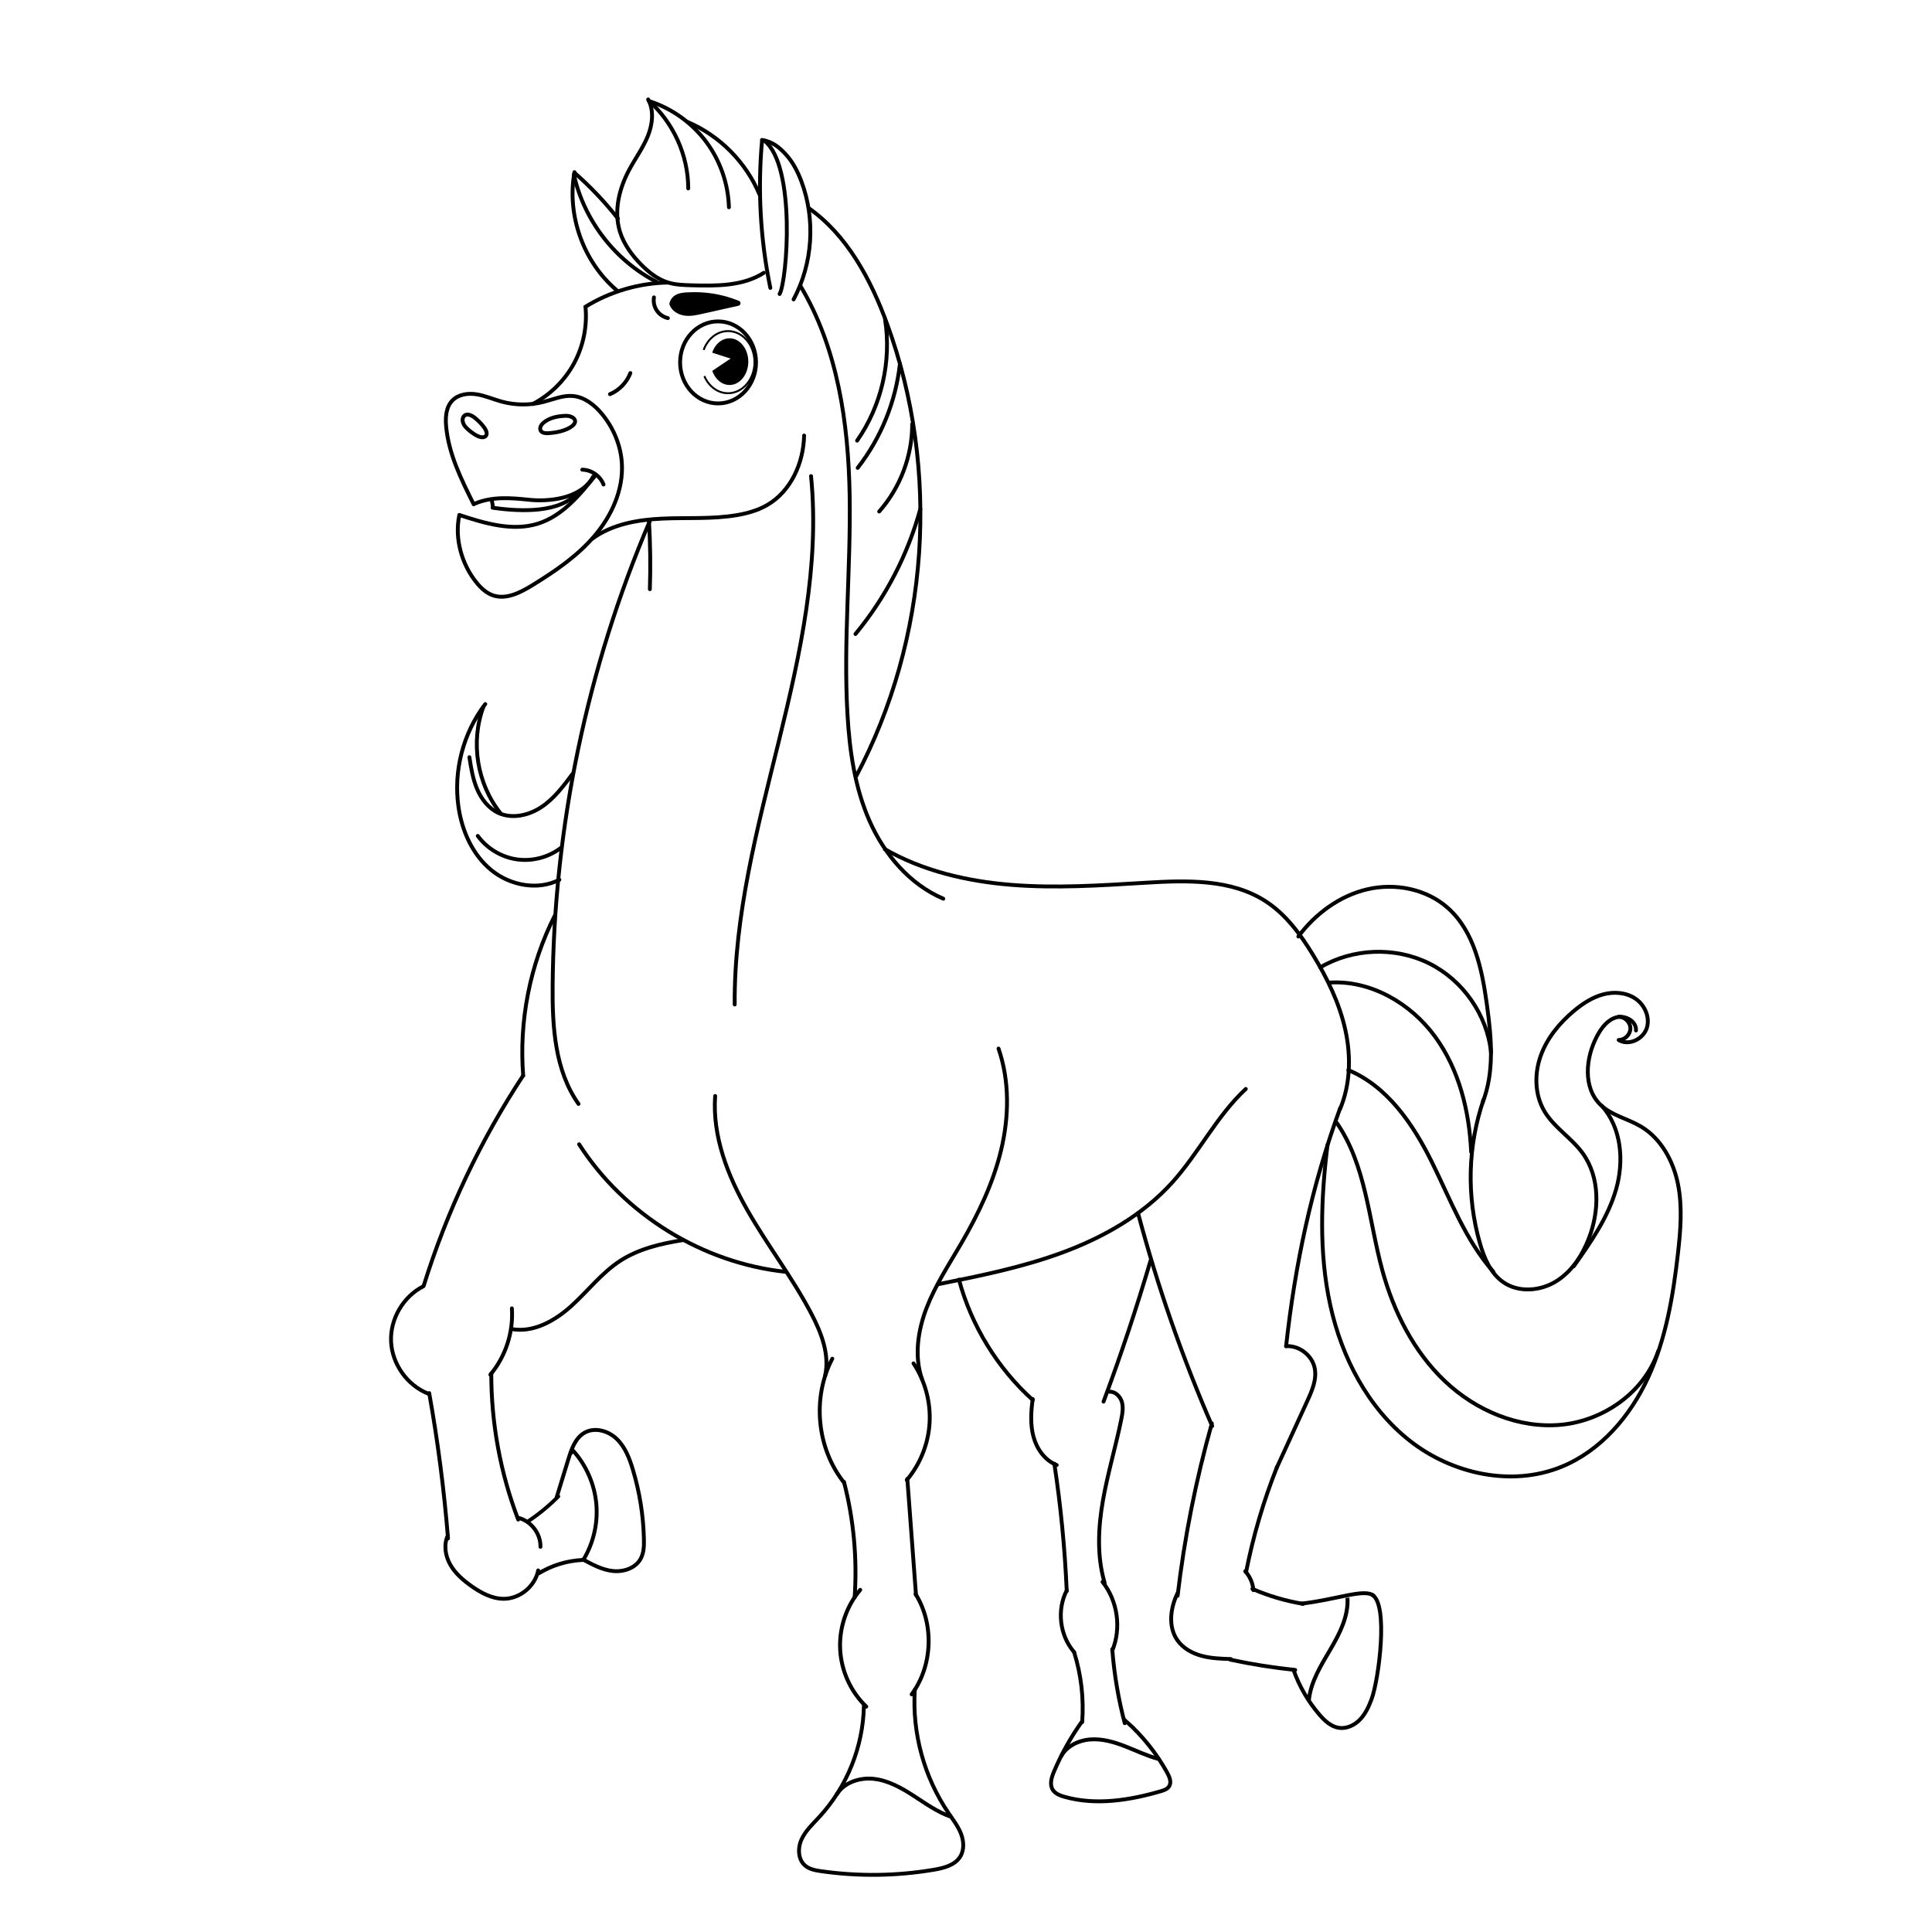 <?xml version="1.0" encoding="utf-8"?>
<!-- Generator: Adobe Illustrator 27.5.0, SVG Export Plug-In . SVG Version: 6.00 Build 0)  -->
<svg version="1.1" xmlns="http://www.w3.org/2000/svg" xmlns:xlink="http://www.w3.org/1999/xlink" x="0px" y="0px"
	 viewBox="0 0 500 500" style="enable-background:new 0 0 500 500;" xml:space="preserve">
<g id="BACKGROUND">
	<rect style="fill:#FFFFFF;" width="500" height="500"/>
</g>
<g id="OBJECTS">
	<g>
		<path style="fill:none;stroke:#000000;stroke-linecap:round;stroke-linejoin:round;stroke-miterlimit:10;" d="M122.596,130.519
			c-3.208-6.405-6.472-12.999-7.135-20.131c-0.22-2.368-0.051-5.01,1.597-6.725c1.56-1.623,4.064-1.968,6.287-1.615
			c2.223,0.354,4.305,1.293,6.477,1.885c3.51,0.957,7.269,0.99,10.796,0.092c2.525-0.643,5.019-1.761,7.615-1.542
			c3.02,0.255,5.609,2.298,7.544,4.631c3.001,3.617,4.898,8.172,5.166,12.864c0.391,6.847-2.672,13.553-7.126,18.768
			c-4.454,5.215-10.218,9.129-16.061,12.719c-3.088,1.897-6.745,3.788-10.174,2.614c-1.701-0.582-3.078-1.861-4.215-3.253
			c-3.904-4.781-5.784-11.51-4.488-17.545"/>
		<path style="fill:none;stroke:#000000;stroke-linecap:round;stroke-linejoin:round;stroke-miterlimit:10;" d="M118.879,133.281
			c6.608,2.155,13.748,4.32,20.376,2.226c6.295-1.989,10.791-7.406,14.915-12.56"/>
		<path style="fill:none;stroke:#000000;stroke-linecap:round;stroke-linejoin:round;stroke-miterlimit:10;" d="M122.959,130.317
			c4.356-1.849,9.199-1.487,13.905-0.982c4.861,0.522,13.433-0.072,16.664-6.006"/>
		<path style="fill:none;stroke:#000000;stroke-linecap:round;stroke-linejoin:round;stroke-miterlimit:10;" d="M127.286,129.462
			c0.091,0.747,0.217,1.102,0.309,1.849"/>
		<path style="fill:none;stroke:#000000;stroke-linecap:round;stroke-linejoin:round;stroke-miterlimit:10;" d="M127.471,131.399
			c5.07,0.707,16.232,1.887,21.441-3.322"/>
		<path style="fill:none;stroke:#000000;stroke-linecap:round;stroke-linejoin:round;stroke-miterlimit:10;" d="M150.692,121.554
			c2.372,0.034,4.648,1.621,5.499,3.835"/>
		<path style="fill:none;stroke:#000000;stroke-miterlimit:10;" d="M120.16,110.077c-0.246-0.422-0.441-0.89-0.445-1.378
			c-0.004-0.488,0.214-0.999,0.635-1.246c0.59-0.346,1.346-0.09,1.939,0.251c0.924,0.532,4.491,3.7,3.498,5.041
			C124.606,114.338,120.721,111.037,120.16,110.077z"/>
		<path style="fill:none;stroke:#000000;stroke-miterlimit:10;" d="M141.84,112.113c-0.713,0.041-1.566-0.049-1.911-0.675
			c-0.387-0.702,0.153-1.563,0.771-2.074c1.555-1.286,3.663-1.684,5.68-1.752c1.817-0.062,3.51,1.237,1.665,2.67
			C146.449,111.522,143.797,112.002,141.84,112.113z"/>
		<path style="fill:none;stroke:#000000;stroke-miterlimit:10;" d="M137.641,104.673c4.6-2.338,8.462-6.102,10.917-10.64
			c2.455-4.538,3.492-9.831,2.932-14.96"/>
		<path style="fill:none;stroke:#000000;stroke-miterlimit:10;" d="M151.332,79.505c6.458-4.038,14.032-6.269,21.647-6.377"/>
		<path style="fill:none;stroke:#000000;stroke-linecap:round;stroke-linejoin:round;stroke-miterlimit:10;" d="M167.741,25.733
			c1.566,2.897,1.131,6.508-0.116,9.556c-1.246,3.048-3.221,5.735-4.779,8.637c-2.632,4.902-4.053,10.761-2.397,16.072
			c1.008,3.232,3.081,6.04,5.457,8.451c1.97,1.998,4.24,3.806,6.917,4.645c1.971,0.617,4.066,0.681,6.13,0.739
			c6.439,0.183,13.322,0.249,18.74-3.236"/>
		<path style="fill:none;stroke:#000000;stroke-linecap:round;stroke-linejoin:round;stroke-miterlimit:10;" d="M159.512,75.04
			c-8.578-7.34-12.859-19.377-10.842-30.485"/>
		<path style="fill:none;stroke:#000000;stroke-linecap:round;stroke-linejoin:round;stroke-miterlimit:10;" d="M148.666,44.707
			c4.113,3.589,7.887,7.566,11.255,11.861"/>
		<path style="fill:none;stroke:#000000;stroke-linecap:round;stroke-linejoin:round;stroke-miterlimit:10;" d="M148.531,45.209
			c2.59,11.8,10.679,22.272,21.441,27.761"/>
		<path style="fill:none;stroke:#000000;stroke-linecap:round;stroke-linejoin:round;stroke-miterlimit:10;" d="M167.862,26.047
			c6.415,5.667,10.246,14.152,10.252,22.712"/>
		<path style="fill:none;stroke:#000000;stroke-linecap:round;stroke-linejoin:round;stroke-miterlimit:10;" d="M168.339,26.28
			c5.736,1.914,10.857,5.626,14.461,10.481c3.604,4.856,5.673,10.833,5.843,16.877"/>
		<path style="fill:none;stroke:#000000;stroke-linecap:round;stroke-linejoin:round;stroke-miterlimit:10;" d="M178,31.59
			c8.275,3.543,15.072,10.406,18.536,18.715"/>
		<path style="fill:none;stroke:#000000;stroke-linecap:round;stroke-linejoin:round;stroke-miterlimit:10;" d="M199.361,74.505
			c-2.586-12.558-3.307-25.498-2.13-38.266"/>
		<path style="fill:none;stroke:#000000;stroke-linecap:round;stroke-linejoin:round;stroke-miterlimit:10;" d="M197.231,36.239
			c2.61,0.379,4.469,1.871,6.235,3.829c1.767,1.958,2.983,4.355,3.914,6.822c3.721,9.857,2.974,21.305-1.998,30.594"/>
		<path style="fill:none;stroke:#000000;stroke-linecap:round;stroke-linejoin:round;stroke-miterlimit:10;" d="M197.769,36.363
			c8.325,6.521,5.922,36.42,3.995,39.722"/>
		<path style="stroke:#000000;stroke-width:1.335;stroke-linecap:round;stroke-linejoin:round;stroke-miterlimit:10;" d="
			M190.979,78.475c-3.154,0.705-6.309,1.409-9.463,2.114c-1.4,0.313-2.838,0.627-4.259,0.43c-1.421-0.198-2.846-1.02-3.349-2.364
			c0.159-0.804,0.73-1.508,1.475-1.848c0.745-0.34,1.579-0.425,2.397-0.474C182.372,76.062,186.715,76.748,190.979,78.475z"/>
		<path style="fill:none;stroke:#000000;stroke-linecap:round;stroke-linejoin:round;stroke-miterlimit:10;" d="M157.86,102.013
			c2.4-1.01,4.354-3.034,5.278-5.468"/>
		<path style="fill:none;stroke:#000000;stroke-linecap:round;stroke-linejoin:round;stroke-miterlimit:10;" d="M153.311,139.404
			c5.163-3.77,11.785-4.907,18.172-5.191c6.387-0.284,12.835,0.17,19.14-0.886c2.744-0.46,5.472-1.218,7.884-2.605
			c6.163-3.547,9.452-10.894,9.594-18.003"/>
		<ellipse style="fill:none;stroke:#000000;stroke-miterlimit:10;" cx="185.835" cy="93.791" rx="9.824" ry="10.615"/>
		
			<ellipse style="fill:none;stroke:#000000;stroke-width:0.5;stroke-miterlimit:10;" cx="188.407" cy="93.725" rx="6.857" ry="8.044"/>
		<path d="M188.802,99.637c-2.678,0-4.857-2.712-4.857-6.044c0-3.333,2.179-6.044,4.857-6.044c2.678,0,4.857,2.711,4.857,6.044
			C193.659,96.926,191.481,99.637,188.802,99.637z"/>
		<path style="fill:none;stroke:#000000;stroke-linecap:round;stroke-linejoin:round;stroke-miterlimit:10;" d="M207.083,73.88
			c9.699,16.165,12.497,35.562,12.808,54.411c0.311,18.849-1.653,37.715-0.57,56.535c0.543,9.448,1.895,18.994,5.722,27.649
			c3.827,8.655,10.378,16.402,19.085,20.107"/>
		<path style="fill:none;stroke:#000000;stroke-miterlimit:10;" d="M209.181,53.778c10.08,7.068,16.177,18.523,20.41,30.084
			c13.856,37.842,10.852,81.514-8.053,117.104"/>
		<path style="fill:none;stroke:#000000;stroke-linecap:round;stroke-linejoin:round;stroke-miterlimit:10;" d="M229.05,82.644
			c1.722,10.872-0.927,22.374-7.232,31.397"/>
		<path style="fill:none;stroke:#000000;stroke-linecap:round;stroke-linejoin:round;stroke-miterlimit:10;" d="M232.901,94.134
			c-1.065,9.759-4.893,19.201-10.926,26.945"/>
		<path style="fill:none;stroke:#000000;stroke-linecap:round;stroke-linejoin:round;stroke-miterlimit:10;" d="M236.077,109.747
			c0.019,8.244-3.082,16.458-8.544,22.633"/>
		<path style="fill:none;stroke:#000000;stroke-linecap:round;stroke-linejoin:round;stroke-miterlimit:10;" d="M238.176,131.718
			c-3.217,11.815-8.981,22.929-16.784,32.365"/>
		<path style="fill:none;stroke:#000000;stroke-linecap:round;stroke-linejoin:round;stroke-miterlimit:10;" d="M149.717,285.693
			c-6.118-8.656-6.786-19.939-6.697-30.538c0.345-41.205,8.934-82.325,25.113-120.223"/>
		<path style="fill:none;stroke:#000000;stroke-linecap:round;stroke-linejoin:round;stroke-miterlimit:10;" d="M167.943,134.668
			c0.358,5.928,0.438,11.872,0.24,17.807"/>
		<path style="fill:none;stroke:#000000;stroke-linecap:round;stroke-linejoin:round;stroke-miterlimit:10;" d="M190.139,259.963
			c-0.173-23.125,5.91-45.774,11.441-68.228c5.531-22.454,10.586-45.51,8.317-68.523"/>
		<path style="fill:none;stroke:#000000;stroke-linecap:round;stroke-linejoin:round;stroke-miterlimit:10;" d="M144.765,227.676
			c-5.574,2.877-12.744,1.488-17.603-2.479c-4.859-3.967-7.59-10.1-8.498-16.307c-1.366-9.335,1.188-19.181,6.92-26.674"/>
		<path style="fill:none;stroke:#000000;stroke-linecap:round;stroke-linejoin:round;stroke-miterlimit:10;" d="M121.481,195.964
			c0.436,2.794,0.881,5.621,1.984,8.224s2.948,5.004,5.514,6.191c3.563,1.649,7.901,0.655,11.164-1.53
			c3.263-2.184,5.672-5.398,8.016-8.548"/>
		<path style="fill:none;stroke:#000000;stroke-linecap:round;stroke-linejoin:round;stroke-miterlimit:10;" d="M129.569,210.516
			c-6.111-7.598-7.867-18.471-4.458-27.606"/>
		<path style="fill:none;stroke:#000000;stroke-miterlimit:10;" d="M143.624,236.86c-6.501,12.82-9.374,27.455-8.201,41.781"/>
		<path style="fill:none;stroke:#000000;stroke-miterlimit:10;" d="M135.506,278.174c-11.139,16.881-19.879,35.343-25.877,54.658"/>
		<path style="fill:none;stroke:#000000;stroke-linecap:round;stroke-miterlimit:10;" d="M109.563,332.895
			c-5.201,2.629-8.61,8.453-8.356,14.275c0.254,5.822,4.158,11.327,9.568,13.493"/>
		<path style="fill:none;stroke:#000000;stroke-linecap:round;stroke-miterlimit:10;" d="M111.076,360.535
			c2.231,12.451,3.857,25.01,4.871,37.618"/>
		<path style="fill:none;stroke:#000000;stroke-linecap:round;stroke-linejoin:round;stroke-miterlimit:10;" d="M115.896,397.375
			c-1.106,2.372-0.666,5.253,0.622,7.531c1.288,2.278,3.325,4.037,5.46,5.55c2.482,1.758,5.305,3.293,8.346,3.312
			c4.188,0.026,8.162-3.233,8.956-7.346"/>
		<path style="fill:none;stroke:#000000;stroke-linecap:round;stroke-linejoin:round;stroke-miterlimit:10;" d="M139.392,407.2
			c3.398-2.078,7.324-3.285,11.303-3.476"/>
		<path style="fill:none;stroke:#000000;stroke-linecap:round;stroke-linejoin:round;stroke-miterlimit:10;" d="M139.869,400.32
			c0.093-3.438-2.482-6.763-5.834-7.533"/>
		<path style="fill:none;stroke:#000000;stroke-linecap:round;stroke-linejoin:round;stroke-miterlimit:10;" d="M134.107,393.262
			c-4.612-12.046-6.986-24.946-6.964-37.845"/>
		<path style="fill:none;stroke:#000000;stroke-linecap:round;stroke-miterlimit:10;" d="M126.903,355.769
			c3.955-4.728,5.995-11.013,5.571-17.163"/>
		<path style="fill:none;stroke:#000000;stroke-linecap:round;stroke-miterlimit:10;" d="M132.381,343.952
			c5.659,1.037,11.264-2.141,15.524-6.006c4.261-3.865,7.827-8.561,12.659-11.682c4.831-3.12,10.59-4.442,16.27-5.339"/>
		
			<path style="fill:none;stroke:#000000;stroke-width:0.965;stroke-linecap:round;stroke-linejoin:round;stroke-miterlimit:10;" d="
			M136.848,393.596c2.775-1.866,5.341-3.991,7.646-6.333"/>
		<path style="fill:none;stroke:#000000;stroke-linecap:round;stroke-linejoin:round;stroke-miterlimit:10;" d="M144.066,387.505
			c1.007-3.283,2.013-6.565,3.02-9.848c0.809-2.64,1.811-5.527,4.215-6.884c2.624-1.481,6.106-0.49,8.284,1.592
			s3.309,5.014,4.181,7.899c1.769,5.856,2.741,11.952,2.88,18.067c0.04,1.751-0.009,3.589-0.864,5.118
			c-1.35,2.417-4.435,3.423-7.187,3.124c-2.752-0.299-5.264-1.648-7.696-2.971"/>
		<path style="fill:none;stroke:#000000;stroke-miterlimit:10;" d="M150.752,404.042c2.736-4.34,4.015-9.582,3.585-14.694
			c-0.429-5.112-2.565-10.067-5.986-13.89c-0.221,0.221-0.442,0.441-0.663,0.662"/>
		<path style="fill:none;stroke:#000000;stroke-linecap:round;stroke-linejoin:round;stroke-miterlimit:10;" d="M149.874,296.142
			c11.716,18.241,31.97,30.733,53.529,33.015"/>
		<path style="fill:none;stroke:#000000;stroke-linecap:round;stroke-linejoin:round;stroke-miterlimit:10;" d="M185.082,283.644
			c-0.748,10.419,3.246,20.634,8.433,29.701c5.187,9.067,11.619,17.398,16.467,26.651c2.597,4.958,4.772,10.584,3.557,16.048"/>
		<path style="fill:none;stroke:#000000;stroke-linecap:round;stroke-linejoin:round;stroke-miterlimit:10;" d="M215.399,351.632
			c-5.274,10.05-4.038,23.16,3.021,32.048"/>
		<path style="fill:none;stroke:#000000;stroke-linecap:round;stroke-linejoin:round;stroke-miterlimit:10;" d="M218.413,383.487
			c2.523,9.728,3.461,19.866,2.766,29.892"/>
		
			<path style="fill:none;stroke:#000000;stroke-width:1.013;stroke-linecap:round;stroke-linejoin:round;stroke-miterlimit:10;" d="
			M222.618,411.461c-3.573,4.202-5.475,9.861-5.185,15.432c0.29,5.571,2.767,10.99,6.755,14.778"/>
		
			<path style="fill:none;stroke:#000000;stroke-width:0.996;stroke-linecap:round;stroke-linejoin:round;stroke-miterlimit:10;" d="
			M223.578,441.389c-0.17,10.6-4.381,21.088-11.602,28.899c-1.674,1.81-3.54,3.536-4.553,5.778
			c-1.013,2.242-0.913,5.219,0.992,6.789c1.12,0.924,2.632,1.197,4.073,1.404c9.686,1.391,19.591,1.263,29.237-0.379
			c2.551-0.434,5.359-1.153,6.743-3.324c1.115-1.748,0.987-4.046,0.242-5.977c-0.745-1.932-2.031-3.6-3.199-5.313
			c-6.346-9.311-9.479-20.738-8.76-31.957"/>
		
			<path style="fill:none;stroke:#000000;stroke-width:1.008;stroke-linecap:round;stroke-linejoin:round;stroke-miterlimit:10;" d="
			M235.941,438.498c5.445-7.368,5.865-18.185,1.007-25.969"/>
		<path style="fill:none;stroke:#000000;stroke-linecap:round;stroke-linejoin:round;stroke-miterlimit:10;" d="M237.058,412.786
			c-0.747-10.02-1.495-20.041-2.242-30.061"/>
		<path style="fill:none;stroke:#000000;stroke-linecap:round;stroke-linejoin:round;stroke-miterlimit:10;" d="M234.673,383.049
			c3.487-4.134,5.591-9.414,5.902-14.813c0.311-5.399-1.172-10.886-4.161-15.393"/>
		<path style="fill:none;stroke:#000000;stroke-linecap:round;stroke-linejoin:round;stroke-miterlimit:10;" d="M238.599,356.898
			c-2.032-5.956-1.057-12.585,1.215-18.453c2.272-5.868,5.763-11.167,8.93-16.605c4.449-7.641,8.321-15.709,10.367-24.31
			c2.046-8.602,2.188-17.804-0.696-26.162"/>
		<path style="fill:none;stroke:#000000;stroke-width:1.007;stroke-miterlimit:10;" d="M216.494,464.505
			c1.853-3.202,6.006-4.564,9.719-4.131c3.713,0.433,7.073,2.329,10.198,4.352c3.126,2.023,6.19,4.24,9.719,5.458"/>
		<path style="fill:none;stroke:#000000;stroke-linecap:round;stroke-linejoin:round;stroke-miterlimit:10;" d="M242.698,332.375
			c11.001-2.203,22.057-4.421,32.569-8.342c10.512-3.922,20.547-9.657,28.073-17.978c6.906-7.635,11.527-17.226,19.068-24.234"/>
		<path style="fill:none;stroke:#000000;stroke-linecap:round;stroke-linejoin:round;stroke-miterlimit:10;" d="M248.179,331.174
			c3.22,11.923,9.941,22.879,19.11,31.152"/>
		<path style="fill:none;stroke:#000000;stroke-linecap:round;stroke-linejoin:round;stroke-miterlimit:10;" d="M267.263,362.067
			c-0.439,3.246-0.656,6.597,0.201,9.759s2.953,6.135,6.006,7.325"/>
		<path style="fill:none;stroke:#000000;stroke-linecap:round;stroke-linejoin:round;stroke-miterlimit:10;" d="M272.864,378.815
			c1.656,10.923,2.727,21.935,3.207,32.972"/>
		<path style="fill:none;stroke:#000000;stroke-linecap:round;stroke-linejoin:round;stroke-miterlimit:10;" d="M276.073,411.582
			c-2.614,5.062-1.825,11.681,1.906,15.987"/>
		<path style="fill:none;stroke:#000000;stroke-linecap:round;stroke-linejoin:round;stroke-miterlimit:10;" d="M277.987,427.602
			c1.827,5.823,2.538,11.994,2.081,18.08"/>
		<path style="fill:none;stroke:#000000;stroke-miterlimit:10;" d="M280.078,445.435c-2.901,4.051-5.352,8.424-7.293,13.013
			c-0.639,1.511-1.205,3.319-0.347,4.717c0.641,1.044,1.89,1.521,3.069,1.853c8.105,2.281,16.801,0.907,24.885-1.446
			c0.821-0.239,1.708-0.538,2.169-1.258c0.677-1.057,0.118-2.446-0.489-3.545c-2.731-4.951-6.305-9.435-10.523-13.202
			c0.07,0.174,0.14,0.347,0.21,0.521"/>
		<path style="fill:none;stroke:#000000;stroke-linecap:round;stroke-linejoin:round;stroke-miterlimit:10;" d="M291.078,445.959
			c-1.648-6.264-2.729-12.678-3.225-19.136"/>
		<path style="fill:none;stroke:#000000;stroke-linecap:round;stroke-linejoin:round;stroke-miterlimit:10;" d="M287.861,427.176
			c2.393-5.807,1.387-12.877-2.53-17.786"/>
		<path style="fill:none;stroke:#000000;stroke-linecap:round;stroke-linejoin:round;stroke-miterlimit:10;" d="M285.881,409.646
			c-2.032-6.885-1.678-14.269-0.441-21.34c1.236-7.072,3.328-13.967,4.75-21.003c0.299-1.48,0.566-3.032,0.147-4.483
			c-0.42-1.451-1.739-2.756-3.246-2.644"/>
		<path style="fill:none;stroke:#000000;stroke-linecap:round;stroke-linejoin:round;stroke-miterlimit:10;" d="M285.597,362.737
			c4.483-12.03,8.545-24.216,12.177-36.529"/>
		<path style="fill:none;stroke:#000000;stroke-linecap:round;stroke-linejoin:round;stroke-miterlimit:10;" d="M294.547,314.019
			c4.994,18.797,11.407,37.216,19.167,55.05"/>
		<path style="fill:none;stroke:#000000;stroke-linecap:round;stroke-linejoin:round;stroke-miterlimit:10;" d="M313.627,368.371
			c-4.124,14.606-7.092,29.539-8.867,44.612"/>
		<path style="fill:none;stroke:#000000;stroke-linecap:round;stroke-linejoin:round;stroke-miterlimit:10;" d="M304.769,412.266
			c-1.889,3.845-2.521,8.739-0.05,12.239c1.463,2.072,3.825,3.37,6.274,4.03c2.449,0.66,5.011,0.746,7.546,0.829"/>
		<path style="fill:none;stroke:#000000;stroke-linecap:round;stroke-linejoin:round;stroke-miterlimit:10;" d="M318.415,429.522
			c5.538,1.194,11.143,2.082,16.779,2.66"/>
		<path style="fill:none;stroke:#000000;stroke-linecap:round;stroke-linejoin:round;stroke-miterlimit:10;" d="M322.26,406.641
			c1.222,1.332,1.979,3.083,2.112,4.885"/>
		<path style="fill:none;stroke:#000000;stroke-linecap:round;stroke-linejoin:round;stroke-miterlimit:10;" d="M322.474,406.904
			c1.826-9.309,4.515-18.448,8.022-27.262"/>
		<path style="fill:none;stroke:#000000;stroke-linecap:round;stroke-linejoin:round;stroke-miterlimit:10;" d="M330.358,379.982
			c2.659-5.807,5.318-11.613,7.977-17.42c1.223-2.67,2.475-5.562,1.916-8.445c-0.649-3.347-4.006-5.943-7.408-5.729"/>
		<path style="fill:none;stroke:#000000;stroke-linecap:round;stroke-linejoin:round;stroke-miterlimit:10;" d="M324.124,411.207
			c4.206,1.825,8.638,3.13,13.163,3.876"/>
		<path style="fill:none;stroke:#000000;stroke-linecap:round;stroke-linejoin:round;stroke-miterlimit:10;" d="M334.762,432.189
			c1.496,4.221,3.78,8.161,6.699,11.556c1.35,1.57,2.982,3.102,5.029,3.414c2.016,0.307,4.067-0.676,5.48-2.146
			c1.413-1.47,2.283-3.373,2.994-5.284c1.825-4.9,4.476-24.642,0.124-27.016"/>
		<path style="fill:none;stroke:#000000;stroke-linecap:round;stroke-linejoin:round;stroke-miterlimit:10;" d="M336.836,415.008
			c8.89-0.975,16.368-4.023,18.648-2.03"/>
		<path style="fill:none;stroke:#000000;stroke-miterlimit:10;" d="M228.729,219.605c9.99,5.794,21.535,8.478,33.046,9.398
			c11.512,0.92,23.083,0.15,34.61-0.546c10.722-0.647,22.28-1.021,31.269,4.861c5.16,3.377,8.913,8.503,12.127,13.767
			c3.679,6.026,6.836,12.461,8.369,19.353c1.533,6.892,1.357,14.302-1.431,20.789"/>
		<path style="fill:none;stroke:#000000;stroke-linecap:round;stroke-linejoin:round;stroke-miterlimit:10;" d="M346.837,286.765
			c-7.347,20.106-11.665,40.344-13.995,61.623"/>
		
			<path style="fill:none;stroke:#000000;stroke-width:0.998;stroke-linecap:round;stroke-linejoin:round;stroke-miterlimit:10;" d="
			M343.569,296.242c-1.703,13.795-2.273,27.915,0.695,41.492c2.968,13.578,9.757,26.663,20.686,35.205
			c10.929,8.543,26.285,11.897,39.125,6.676c10.184-4.141,17.859-13.118,22.464-23.128c4.605-10.01,6.454-21.058,7.704-32.011
			c0.688-6.029,1.204-12.181-0.008-18.127c-1.212-5.946-4.385-11.742-9.593-14.827c-3.424-2.028-7.609-2.848-10.461-5.628
			c-4.544-4.43-3.854-12.126-0.875-17.736c1.123-2.115,2.698-4.222,4.998-4.867c2.3-0.646,5.264,1.009,5.086,3.399"/>
		<path style="fill:none;stroke:#000000;stroke-linecap:round;stroke-linejoin:round;stroke-miterlimit:10;" d="M418.911,263.141
			c1.582-0.015,3.032,1.42,3.032,3.002c0,1.582-1.449,3.018-3.031,3.003"/>
		<path style="fill:none;stroke:#000000;stroke-linecap:round;stroke-linejoin:round;stroke-miterlimit:10;" d="M419.143,269.285
			c2.597,1.331,6.101-0.412,7.026-3.18s-0.471-5.983-2.879-7.633c-2.408-1.649-5.592-1.881-8.41-1.124
			c-2.819,0.757-5.319,2.409-7.558,4.28c-3.768,3.15-7,7.091-8.628,11.724c-1.629,4.634-1.505,10.009,0.997,14.235
			c2.498,4.218,6.995,6.872,9.88,10.835c4.543,6.241,4.394,14.947,1.597,22.142c-1.727,4.443-4.501,8.649-8.578,11.118
			c-4.077,2.469-9.601,2.871-13.522,0.161c-3.305-2.284-4.968-6.264-6.078-10.125c-3.48-12.096-3.135-25.262,0.972-37.159"/>
		<path style="fill:none;stroke:#000000;stroke-linecap:round;stroke-linejoin:round;stroke-miterlimit:10;" d="M336.01,242.367
			c4.41-5.909,10.704-10.564,17.888-12.229c7.183-1.665,15.224-0.093,20.749,4.789c6.933,6.125,8.917,15.998,10.174,25.163
			c1.16,8.46,1.991,17.355-1.144,25.298"/>
		<path style="fill:none;stroke:#000000;stroke-width:1.004;stroke-linecap:round;stroke-linejoin:round;stroke-miterlimit:10;" d="
			M341.678,250.365c8.417-4.994,19.417-5.399,28.185-1.037c8.767,4.362,15.018,13.35,16.017,23.029"/>
		
			<path style="fill:none;stroke:#000000;stroke-width:1.002;stroke-linecap:round;stroke-linejoin:round;stroke-miterlimit:10;" d="
			M344.232,254.285c10.604-0.612,20.891,5.417,27.145,13.971c6.255,8.554,8.882,19.302,9.359,29.875"/>
		
			<path style="fill:none;stroke:#000000;stroke-width:1.008;stroke-linecap:round;stroke-linejoin:round;stroke-miterlimit:10;" d="
			M348.951,276.937c10.157,4.244,16.746,13.998,21.591,23.758c4.844,9.76,8.684,20.245,15.931,28.436"/>
		
			<path style="fill:none;stroke:#000000;stroke-width:1.006;stroke-linecap:round;stroke-linejoin:round;stroke-miterlimit:10;" d="
			M345.857,290.461c7.68,10.976,8.337,25.257,11.868,38.22c2.934,10.77,8.144,21.111,16.201,28.754
			c8.057,7.644,19.16,12.348,30.158,11.283c10.998-1.065,21.521-8.463,25.057-19.047"/>
		<path style="fill:none;stroke:#000000;stroke-width:0.996;stroke-linecap:round;stroke-linejoin:round;stroke-miterlimit:10;" d="
			M407.28,327.725c4.403-6.243,8.882-12.639,10.973-19.97c2.092-7.331,1.388-15.903-3.725-21.589"/>
		<path style="fill:none;stroke:#000000;stroke-width:1.018;stroke-miterlimit:10;" d="M274.6,454.58
			c1.375-2.666,4.507-4.192,7.593-4.415c3.086-0.223,6.143,0.667,9.012,1.785c2.868,1.118,5.648,2.478,8.631,3.272"/>
		<path style="fill:none;stroke:#000000;stroke-width:1.017;stroke-miterlimit:10;" d="M338.742,439.929
			c0.498-4.741,3.145-8.938,5.557-13.05c2.411-4.112,4.719-8.612,4.426-13.37"/>
		<path style="fill:none;stroke:#000000;stroke-linecap:round;stroke-linejoin:round;stroke-miterlimit:10;" d="M123.65,216.334
			c2.379,3.251,6.098,5.489,10.084,6.067c3.986,0.578,8.188-0.51,11.393-2.951"/>
		<path style="fill:none;stroke:#000000;stroke-linecap:round;stroke-linejoin:round;stroke-miterlimit:10;" d="M169.245,76.96
			c-0.201,1.17,0.066,2.414,0.728,3.4c0.662,0.986,1.713,1.702,2.873,1.959"/>
		<polygon style="fill:#FFFFFF;" points="180.231,89.967 189.066,92.802 180.692,98.407 		"/>
	</g>
</g>
</svg>

